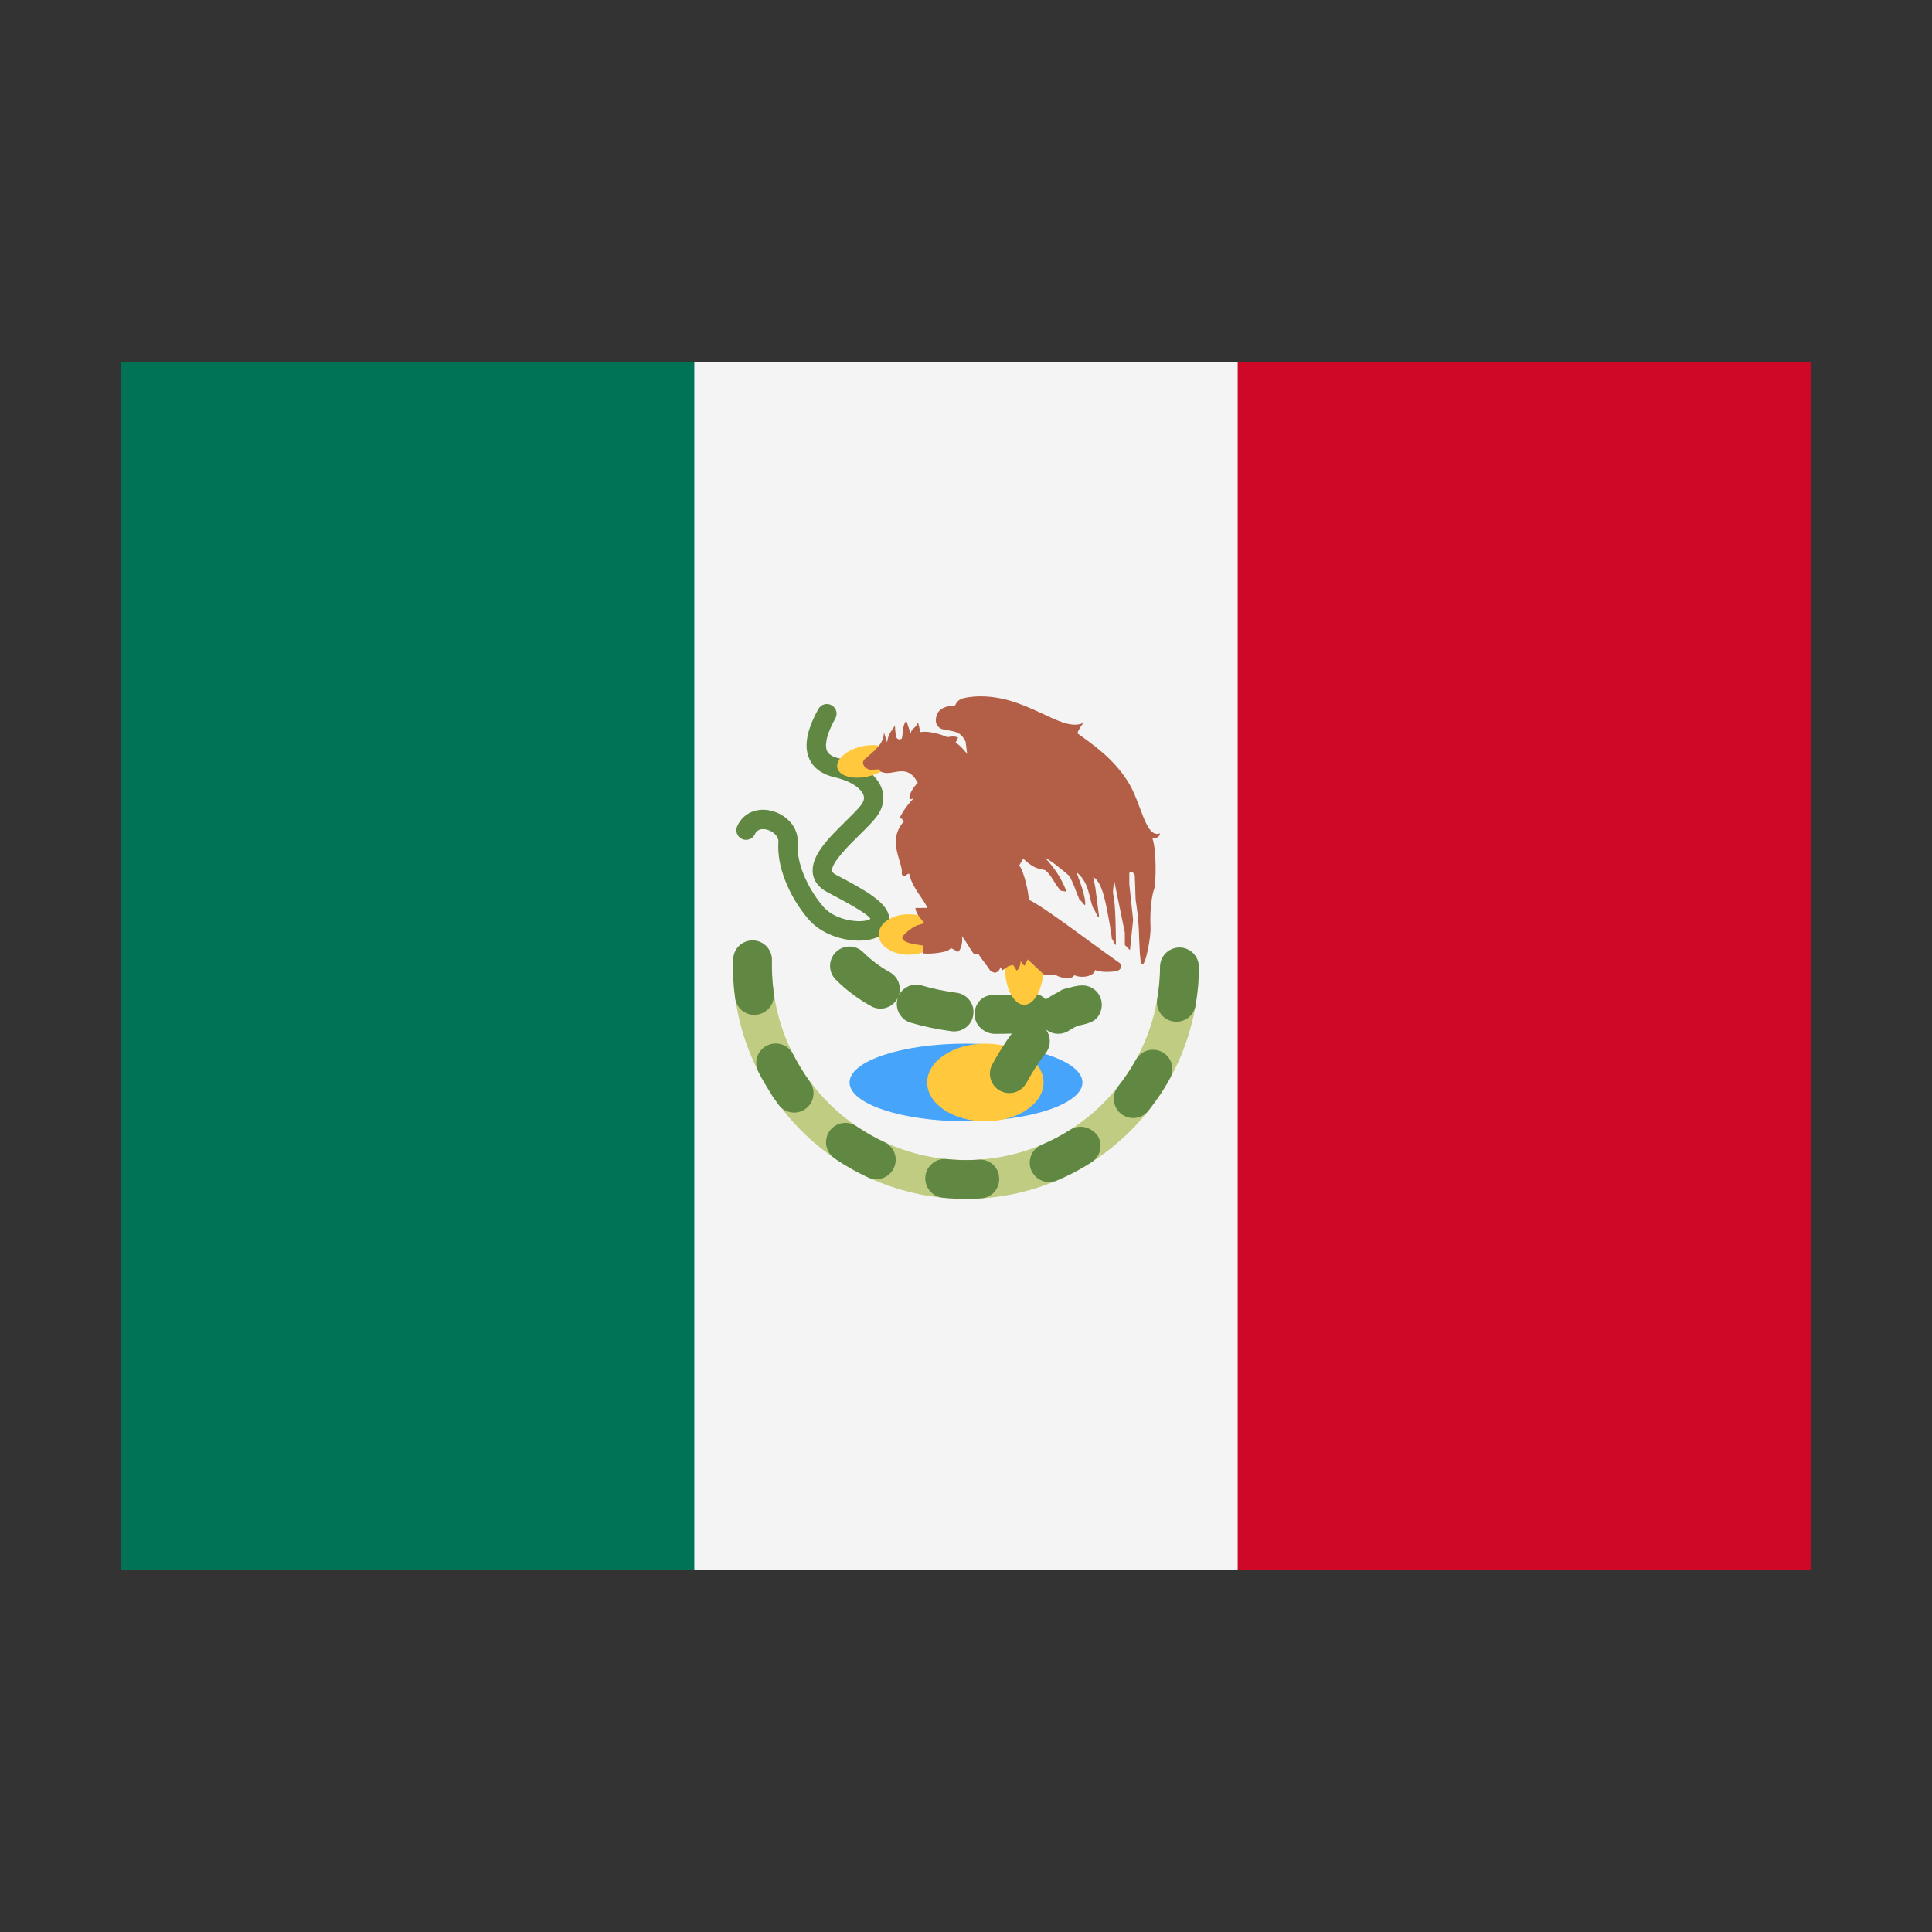 <svg width="32" height="32" viewBox="0 0 32 32" xmlns="http://www.w3.org/2000/svg">
  <rect x="0" y="0" width="32" height="32" fill="#333333" stroke="none"/>
  <polygon fill="#f4f4f4" points="11.5,6 20.5,6 21.5,7 21.5,25 20.5,26 11.5,26 10.5,25 10.5,7" />
  <rect fill="#007356" x="2" y="6" width="9.5" height="20" />
  <rect fill="#CF0828" x="20.5" y="6" width="9.5" height="20" />
  <ellipse cx="16" cy="17.929" rx="1.929" ry="0.643" fill="#46A4FB" />
  <ellipse cx="16.321" cy="17.929" rx="0.964" ry="0.643" fill="#FFC83D" />
  <path d="M19.214,16C19.214,17.776 17.776,19.214 16,19.214C14.225,19.214 12.786,17.776 12.786,16L12.143,16C12.143,18.13 13.87,19.857 16,19.857C18.13,19.857 19.857,18.13 19.857,16L19.214,16Z" fill="#BFCC82" />
  <path d="M13.135,17.459C13.215,17.617 13.31,17.77 13.411,17.915C13.517,18.057 13.488,18.259 13.345,18.364C13.292,18.405 13.229,18.425 13.168,18.428C13.065,18.432 12.962,18.388 12.897,18.299C12.861,18.251 12.827,18.203 12.793,18.154L12.752,18.083C12.683,17.976 12.619,17.865 12.561,17.751C12.481,17.593 12.543,17.399 12.702,17.319C12.744,17.297 12.79,17.286 12.834,17.284C12.956,17.279 13.076,17.343 13.135,17.459ZM12.815,16.442C12.84,16.618 12.718,16.78 12.537,16.806C12.527,16.808 12.517,16.809 12.507,16.809C12.343,16.816 12.199,16.698 12.176,16.533C12.162,16.431 12.152,16.329 12.146,16.226L12.143,16.088C12.142,16.021 12.142,15.955 12.144,15.888C12.148,15.718 12.284,15.583 12.451,15.576L12.474,15.576C12.651,15.581 12.791,15.729 12.786,15.906C12.784,15.982 12.784,16.058 12.788,16.135C12.792,16.239 12.802,16.341 12.815,16.442ZM16.219,19.206C16.393,19.199 16.545,19.335 16.549,19.51C16.561,19.684 16.431,19.834 16.258,19.848C16.231,19.849 16.203,19.852 16.176,19.853L16.044,19.857C15.945,19.858 15.846,19.855 15.749,19.849L15.614,19.838C15.438,19.82 15.31,19.662 15.327,19.486C15.343,19.325 15.475,19.203 15.633,19.197C15.648,19.196 15.663,19.196 15.679,19.198C15.828,19.214 15.983,19.218 16.135,19.212L16.215,19.207L16.219,19.206ZM14.651,18.918C14.811,18.992 14.881,19.184 14.805,19.345C14.753,19.459 14.644,19.526 14.527,19.531C14.477,19.533 14.426,19.524 14.379,19.502C14.19,19.414 14.008,19.312 13.837,19.196L13.822,19.184C13.675,19.084 13.638,18.883 13.738,18.737C13.798,18.649 13.893,18.602 13.99,18.598C14.057,18.595 14.126,18.613 14.185,18.654C14.332,18.754 14.489,18.843 14.651,18.918ZM17.884,18.662C17.995,18.658 18.104,18.711 18.178,18.807C18.274,18.956 18.229,19.154 18.08,19.25C18.04,19.276 17.999,19.302 17.958,19.325C17.906,19.356 17.829,19.399 17.767,19.431C17.708,19.461 17.632,19.496 17.588,19.516C17.559,19.53 17.501,19.555 17.501,19.555C17.464,19.569 17.428,19.578 17.39,19.579C17.261,19.584 17.135,19.51 17.081,19.383C17.012,19.219 17.089,19.03 17.253,18.962C17.416,18.893 17.575,18.809 17.725,18.714C17.774,18.681 17.83,18.665 17.884,18.662ZM19.537,15.693C19.714,15.694 19.857,15.839 19.857,16.014C19.857,16.121 19.852,16.23 19.844,16.333C19.835,16.432 19.819,16.546 19.806,16.629L19.802,16.655C19.776,16.808 19.646,16.917 19.498,16.923C19.475,16.924 19.453,16.922 19.43,16.918C19.255,16.888 19.137,16.721 19.167,16.547C19.198,16.372 19.214,16.192 19.214,16.014C19.214,15.841 19.351,15.701 19.522,15.694L19.537,15.693ZM19.252,17.426C19.408,17.513 19.463,17.708 19.38,17.858L19.363,17.889C19.363,17.889 19.343,17.925 19.332,17.943C19.321,17.961 19.306,17.986 19.3,17.997C19.297,18.002 19.295,18.006 19.292,18.01C19.281,18.028 19.254,18.074 19.233,18.105C19.188,18.169 19.095,18.303 19.021,18.397C18.96,18.473 18.873,18.514 18.783,18.518C18.708,18.521 18.633,18.499 18.569,18.449C18.431,18.339 18.407,18.137 18.517,17.997C18.629,17.858 18.729,17.708 18.815,17.552C18.872,17.451 18.975,17.391 19.083,17.387C19.14,17.384 19.198,17.397 19.252,17.426ZM16.718,18.105C16.666,18.105 16.613,18.092 16.564,18.066C16.408,17.981 16.35,17.785 16.435,17.63C16.538,17.441 16.646,17.269 16.758,17.119C16.669,17.122 16.576,17.124 16.481,17.124C16.304,17.124 16.142,16.98 16.142,16.802C16.142,16.625 16.267,16.481 16.446,16.481L16.498,16.482C16.689,16.482 16.884,16.47 17.059,16.454C17.16,16.443 17.257,16.484 17.322,16.554C17.331,16.547 17.34,16.54 17.35,16.534C17.414,16.492 17.474,16.458 17.53,16.431C17.568,16.401 17.614,16.38 17.666,16.37L17.689,16.366C17.81,16.327 17.895,16.321 17.929,16.321C18.031,16.321 18.127,16.37 18.187,16.452C18.247,16.534 18.265,16.64 18.235,16.737C18.182,16.908 18.065,16.947 17.859,16.988C17.82,17.003 17.767,17.029 17.706,17.07C17.585,17.149 17.428,17.137 17.32,17.048C17.409,17.162 17.412,17.326 17.319,17.443C17.21,17.583 17.103,17.749 17,17.937C16.942,18.044 16.832,18.105 16.718,18.105ZM15.805,17.083C15.792,17.083 15.777,17.083 15.763,17.081C15.522,17.049 15.294,17.001 15.084,16.939C14.914,16.888 14.817,16.709 14.867,16.539L14.871,16.526L14.863,16.541C14.777,16.696 14.581,16.752 14.426,16.664C14.207,16.542 14.011,16.395 13.843,16.226C13.717,16.101 13.717,15.897 13.843,15.772C13.968,15.646 14.172,15.646 14.297,15.772C14.424,15.898 14.572,16.01 14.739,16.103C14.877,16.18 14.936,16.343 14.887,16.487C14.954,16.35 15.114,16.277 15.266,16.322C15.443,16.375 15.638,16.415 15.844,16.443C16.021,16.466 16.145,16.627 16.121,16.804C16.103,16.966 15.964,17.083 15.805,17.083ZM14.229,15.58C13.955,15.58 13.601,15.474 13.386,15.22C13.057,14.832 12.864,14.334 12.893,13.952C12.901,13.85 12.801,13.767 12.703,13.742C12.648,13.727 12.549,13.718 12.503,13.818C12.465,13.899 12.37,13.933 12.289,13.896C12.209,13.859 12.174,13.763 12.211,13.683C12.311,13.465 12.536,13.368 12.784,13.431C13.015,13.49 13.235,13.697 13.213,13.977C13.19,14.274 13.359,14.69 13.631,15.012C13.774,15.182 14.024,15.25 14.194,15.257C14.332,15.264 14.402,15.232 14.417,15.219C14.381,15.133 13.904,14.883 13.701,14.776C13.528,14.685 13.477,14.561 13.464,14.473C13.421,14.18 13.721,13.884 14.012,13.598C14.114,13.497 14.211,13.402 14.264,13.332C14.323,13.253 14.314,13.2 14.302,13.168C14.258,13.047 14.066,12.928 13.834,12.877C13.62,12.829 13.476,12.726 13.405,12.569C13.312,12.363 13.361,12.093 13.555,11.743C13.598,11.665 13.697,11.638 13.774,11.681C13.852,11.724 13.879,11.821 13.836,11.899C13.653,12.228 13.671,12.378 13.698,12.437C13.725,12.496 13.794,12.538 13.904,12.563C14.176,12.623 14.503,12.784 14.603,13.056C14.66,13.211 14.631,13.378 14.521,13.525C14.454,13.614 14.349,13.718 14.237,13.828C14.071,13.991 13.762,14.295 13.782,14.426C13.786,14.453 13.821,14.477 13.851,14.492C14.334,14.745 14.655,14.928 14.72,15.153C14.743,15.232 14.734,15.312 14.693,15.384C14.631,15.492 14.501,15.559 14.317,15.576C14.289,15.578 14.259,15.58 14.229,15.58Z" fill="#608842" />
  <path d="M16.964,15.357C17.142,15.357 17.286,15.645 17.286,16C17.286,16.355 17.142,16.643 16.964,16.643C16.787,16.643 16.643,16.355 16.643,16C16.643,15.645 16.787,15.357 16.964,15.357ZM15.545,15.478C15.545,15.663 15.323,15.813 15.049,15.813C14.776,15.813 14.554,15.663 14.554,15.478C14.554,15.293 14.775,15.143 15.049,15.143C15.322,15.143 15.545,15.293 15.545,15.478ZM14.782,12.503C14.814,12.64 14.636,12.799 14.384,12.859C14.132,12.919 13.902,12.856 13.869,12.72C13.837,12.583 14.015,12.424 14.266,12.364C14.519,12.305 14.75,12.367 14.782,12.503Z" fill="#FFC83D" />
  <path d="M18.914,15.971C18.972,16.016 19.07,15.502 19.056,15.342C19.056,15.331 19.037,14.991 19.109,14.748C19.153,14.666 19.156,14.052 19.088,13.891C19.142,13.886 19.207,13.869 19.214,13.803C18.965,13.895 18.906,13.278 18.667,12.923C18.434,12.568 18.145,12.361 17.844,12.145C17.866,12.084 17.902,12.028 17.948,11.971C17.578,12.156 17.002,11.486 16.151,11.536C15.96,11.555 15.869,11.566 15.821,11.683C15.662,11.696 15.5,11.732 15.5,11.941C15.5,11.991 15.546,12.082 15.648,12.083C15.787,12.124 15.9,12.092 15.994,12.286L16.019,12.487C16.019,12.487 15.895,12.328 15.827,12.303L15.869,12.217C15.805,12.18 15.691,12.21 15.691,12.21C15.691,12.21 15.443,12.095 15.245,12.126L15.206,11.965C15.171,12.064 15.094,12.059 15.083,12.152C15.061,12.085 15.032,12.002 15.011,11.935C14.941,12.03 14.962,12.133 14.937,12.232C14.91,12.255 14.854,12.256 14.84,12.192C14.833,12.114 14.824,12.107 14.824,12.014C14.773,12.102 14.713,12.145 14.693,12.296L14.64,12.129C14.642,12.326 14.472,12.444 14.311,12.583C14.266,12.667 14.318,12.667 14.322,12.711L14.407,12.753L14.559,12.742C14.584,12.774 14.564,12.776 14.63,12.796C14.807,12.846 15.029,12.633 15.202,12.968C15.122,13.035 15.042,13.191 15.068,13.22C15.1,13.22 15.004,13.265 15.133,13.224C14.998,13.355 14.907,13.528 14.907,13.539C14.892,13.576 14.961,13.533 14.947,13.601L14.979,13.597C14.671,13.93 14.969,14.288 14.936,14.48C14.987,14.563 14.994,14.478 15.058,14.47C15.112,14.707 15.268,14.85 15.363,15.037L15.162,15.039C15.167,15.128 15.247,15.212 15.311,15.29L15.177,15.332C15.081,15.381 15.018,15.433 14.95,15.508C14.906,15.616 15.164,15.642 15.289,15.661L15.285,15.792C15.479,15.81 15.704,15.753 15.704,15.742L15.753,15.704L15.863,15.764C15.9,15.764 15.957,15.618 15.931,15.505C16.001,15.589 16.068,15.725 16.139,15.81L16.205,15.801C16.266,15.897 16.348,15.992 16.409,16.087L16.476,16.113C16.516,16.1 16.549,16.095 16.57,16.018L16.601,16.072L16.708,15.999L16.782,15.984L16.838,16.075C16.871,16.063 16.903,15.992 16.905,15.916C16.939,15.982 16.948,15.977 16.972,15.994L17.022,15.89L17.288,16.14L17.49,16.151C17.562,16.2 17.76,16.231 17.793,16.152C17.955,16.221 18.146,16.143 18.136,16.066C18.285,16.125 18.515,16.085 18.515,16.075C18.542,16.072 18.613,16.003 18.546,15.951C18.053,15.607 17.322,15.039 17.04,14.902C17.04,14.8 16.964,14.435 16.881,14.334L16.948,14.223C17.14,14.402 17.21,14.385 17.312,14.413C17.421,14.5 17.459,14.631 17.569,14.752L17.666,14.77C17.599,14.598 17.515,14.431 17.31,14.208C17.416,14.261 17.59,14.402 17.707,14.504C17.785,14.633 17.807,14.736 17.878,14.898C17.929,14.931 17.982,15.051 17.975,14.952C17.963,14.764 17.831,14.468 17.831,14.447C18.04,14.613 18.038,14.871 18.101,15.029C18.155,15.108 18.182,15.215 18.205,15.19L18.143,14.704L18.107,14.526C18.262,14.615 18.318,14.956 18.39,15.365C18.39,15.43 18.417,15.501 18.413,15.543C18.446,15.584 18.484,15.698 18.483,15.63C18.483,15.63 18.483,14.966 18.438,14.813C18.426,14.732 18.457,14.599 18.457,14.599C18.514,14.875 18.574,15.174 18.631,15.449L18.631,15.652L18.716,15.737C18.732,15.57 18.751,15.404 18.768,15.238L18.705,14.644L18.705,14.474C18.703,14.414 18.759,14.425 18.795,14.493C18.803,14.639 18.803,14.753 18.809,14.898C18.834,15.064 18.851,15.186 18.863,15.397C18.87,15.568 18.878,15.978 18.914,15.971Z" fill="#B35F47" />
</svg>
